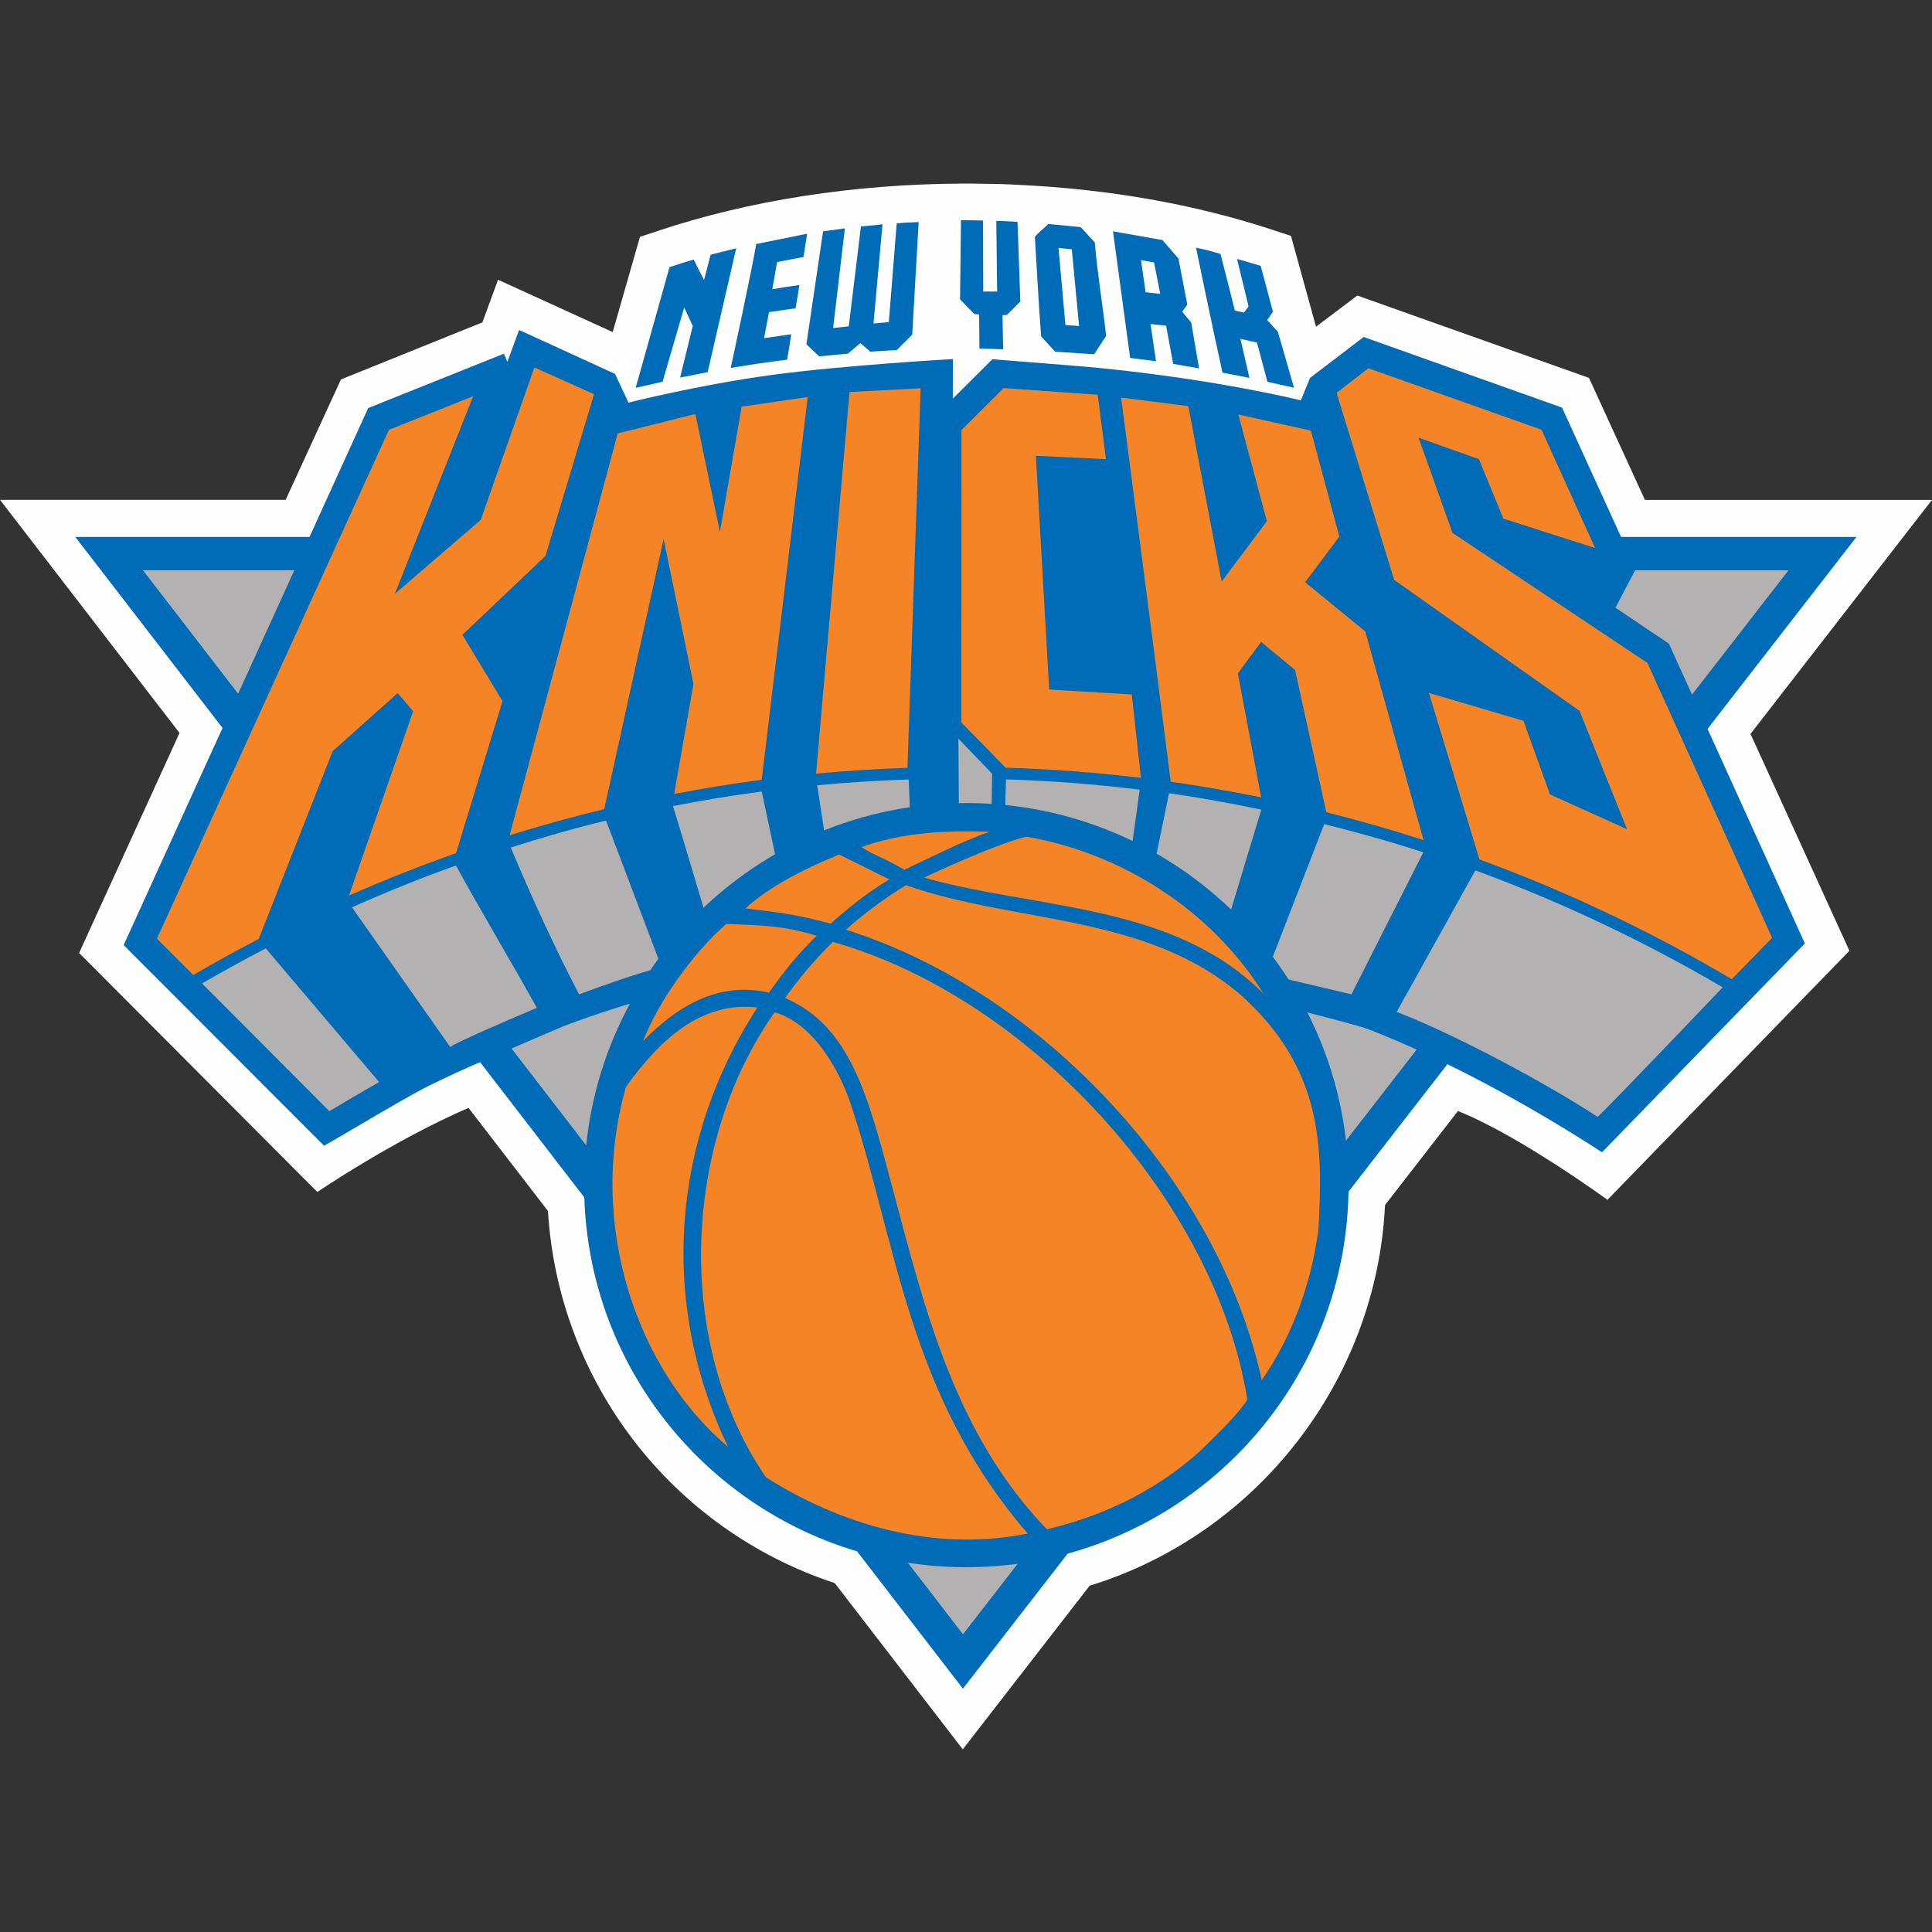 <svg width="200" height="200" viewBox="0 0 200 200" fill="none" xmlns="http://www.w3.org/2000/svg">
<rect x="0" y="0" width="200" height="200" fill="#333333" stroke="none"/>
<path d="M99.666 181.091L86.412 163.882C69.547 158.321 57.81 143.087 56.724 125.362L48.501 114.688C40.682 118.058 32.852 123.395 32.852 123.395L8.19 98.652L18.584 75.874L0 51.743H29.57L35.293 39.279L49.937 33.373L51.559 28.96L63.427 34.377L66.249 24.518L68.183 23.877C77.572 20.748 88.385 19.068 99.459 19.004C99.776 18.983 103.294 19.047 103.379 19.047C103.793 19.047 105.52 19.14 105.52 19.14C114.884 19.591 123.686 21.149 131.678 23.775L133.642 24.422L136.235 33.82L140.509 30.594L164.491 39.119L170.282 51.748H200L181.213 75.975L191.451 98.424L166.405 124.205C166.405 124.205 157.222 117.509 150.925 115.013L143.377 124.746C142.516 142.893 130.166 158.811 112.802 164.152L99.666 181.091Z" fill="#FEFEFE"/>
<path d="M99.689 169.167L185.13 59.043L14.814 59.039L99.689 169.167Z" fill="#B3B1B1"/>
<path d="M185.13 59.04L99.689 169.164L14.814 59.036L185.13 59.04ZM7.794 55.582L99.68 174.809L192.179 55.586L7.794 55.582Z" fill="#006BB6"/>
<path d="M172.795 66.701L172.765 66.629L172.697 66.587L167.232 62.913L169.268 59.025L169.327 58.906L169.272 58.784L161.75 42.296L161.699 42.195L161.593 42.157L141.311 34.937L141.168 34.886L141.049 34.975L135.672 39.079L135.613 39.125L135.584 39.193L134.663 41.447C134.663 41.447 126.254 39.336 113.904 38.103C112.645 37.977 109.283 37.702 103.919 37.28L103.399 37.238L102.859 37.2L102.732 37.187L102.643 37.276L98.635 41.27L98.639 37.17C98.639 37.17 87.269 37.812 79.823 38.825C72.376 39.834 65.057 41.68 65.057 41.68L63.709 38.796L63.667 38.707L63.574 38.661L54.003 34.282L53.733 34.164L53.632 34.438L52.521 37.47L52.267 36.862L52.162 36.613L51.913 36.714L38.215 42.203L38.114 42.245L38.067 42.347L12.801 97.835L33.544 118.604L34.511 118.051C35.136 117.697 36.023 117.177 37.02 116.586C39.529 115.108 42.967 113.086 44.61 112.292L44.944 112.132C47.068 111.106 48.137 110.586 58.219 106.275L59.059 105.959C59.072 105.959 60.195 105.52 62.269 104.831C67.806 102.995 82.192 98.713 96.135 98.713H96.291C96.848 98.713 97.402 98.722 97.959 98.739C107.429 99.001 118.495 101.01 126.11 102.649C133.442 104.228 138.954 105.748 140.521 106.187L141.577 106.512C148.512 109.193 156.989 113.614 164.846 118.642L165.842 119.284L186.838 97.666L172.795 66.701V66.701Z" fill="#006BB6"/>
<path d="M170.537 68.624L150.357 55.16L146.847 45.309L153.098 47.53L155.624 53.686L165.123 56.73L159.581 44.486L141.652 38.119L138.361 40.665L144.321 60.028L163.509 73.585L168.43 85.838L160.451 82.241L157.71 74.616L147.92 71.732L153.153 88.967C154.766 89.562 156.371 90.175 157.959 90.816C162.314 92.581 166.584 94.532 170.753 96.668C173.642 98.142 176.484 99.713 179.276 101.363L183.449 97.082L170.537 68.624H170.537ZM34.439 77.754L41.163 71.75L42.768 73.62L36.129 92.709C39.765 91.105 43.46 89.641 47.208 88.318L52.018 72.577L47.866 65.72L56.466 57.55L61.492 40.809L55.317 38.035L49.767 53.818L40.872 61.473L48.981 41.016L40.264 44.491L16.244 97.167L20.003 100.934C22.233 99.637 24.492 98.388 26.782 97.197L34.439 77.754ZM95.306 40.191L87.94 40.579L84.477 80.091C87.607 79.795 90.762 79.592 93.938 79.483L95.306 40.191L95.306 40.191ZM117.162 71.89L108.609 71.379L107.236 47.181L114.484 47.532L113.635 40.865L103.891 40.172L99.528 44.521L99.519 74.786L104.094 79.469C108.816 79.612 113.491 79.967 118.108 80.524L117.162 71.89V71.89ZM68.698 55.787L71.785 70.809L69.787 82.192C72.778 81.618 75.789 81.124 78.83 80.723L78.851 80.719L83.612 41.098L76.773 42.094L74.526 55.065L71.984 42.854L63.942 44.868L52.753 86.47C55.987 85.459 59.254 84.554 62.548 83.759L68.698 55.787V55.787ZM128.142 69.704L130.549 66.452L134.063 69.349L137.299 84.08C140.695 84.933 144.052 85.896 147.364 86.968L141.328 65.359L135.102 60.271L138.646 55.546L135.702 44.577L128.188 42.905L131.145 53.95L126.465 60.203L123.01 42.039L116.054 41.157C116.054 41.157 119.542 67.799 121.19 80.922C124.34 81.37 127.462 81.914 130.553 82.543L128.142 69.704Z" fill="#F58426"/>
<path d="M85.558 87.595C85.558 87.595 88.455 85.897 94.254 85.255L94.068 80.691C90.888 80.797 87.728 80.995 84.595 81.291C84.869 83.077 85.279 85.737 85.558 87.595ZM103.985 84.979C106.341 85.253 108.863 86.026 111.08 86.651C113.083 87.132 115.241 87.994 117.006 88.779L117.982 81.749C113.319 81.175 108.914 80.829 104.145 80.681C104.078 82.044 104.073 83.97 103.985 84.979ZM73.475 96.118C76.174 94.112 77.796 92.048 80.639 90.317C80.098 87.766 79.38 84.46 78.856 81.936C75.764 82.345 72.702 82.856 69.67 83.443C70.831 87.226 72.314 92.297 73.475 96.118H73.475ZM119.36 90.194C121.992 91.718 124.044 93.441 126.397 95.725L126.861 96.08L130.57 83.814C127.377 83.151 124.272 82.577 121.012 82.117L119.36 90.194V90.194ZM131.061 100.851L139.902 102.933L147.34 88.231C143.91 87.112 140.603 86.192 137.084 85.309L131.061 100.851ZM59.944 102.931C62.251 102.082 65.473 100.917 68.48 100.115L62.74 84.944C59.273 85.785 56.249 86.667 52.87 87.735C55.007 92.819 57.402 98.054 59.944 102.931V102.931ZM46.611 108.392C47.122 107.953 52.139 105.786 55.573 104.334C52.963 99.614 49.825 94.403 47.206 89.599C43.464 90.933 40.055 92.318 36.436 93.926L46.611 108.392ZM34.092 115.029C35.688 114.071 37.382 113.087 39.245 112.011L27.516 98.178C25.286 99.335 23.085 100.547 20.914 101.805L34.092 115.029ZM144.582 104.75C151.623 107.482 161.469 113.001 165.384 115.627C167.192 113.9 176.986 103.619 178.334 102.209C170.191 97.433 161.633 93.371 152.73 90.099L144.582 104.75ZM102.631 84.749L99.269 84.631L99.209 76.465L102.707 80.092L102.631 84.749Z" fill="#B3B1B1"/>
<path d="M100.036 83.133C78.182 83.133 60.472 100.841 60.468 122.687C60.472 144.528 78.182 162.236 100.036 162.236C121.885 162.236 139.603 144.528 139.603 122.687C139.603 100.841 121.885 83.133 100.036 83.133" fill="#006BB6"/>
<path d="M102.469 86.094C99.432 87.153 96.509 88.694 93.612 90.037C91.635 88.855 90.503 88.555 89.168 87.694C93.329 86.182 97.806 85.954 102.469 86.094ZM130.813 102.885C121.491 93.495 107.506 94.175 95.642 90.852C95.642 90.852 102.624 87.529 106.227 86.609C115.92 88.26 125.305 94.061 130.813 102.885ZM78.407 104.297C69.453 118.032 68.24 134.954 75.37 149.783C66.154 142.043 60.663 127.059 64.798 112.509C68.186 107.776 72.544 103.592 78.407 104.297" fill="#F58426"/>
<path d="M87.994 114.076C92.822 128.423 93.891 144.303 106.388 158.751C96.644 160.727 86.989 157.81 79.293 152.933C69.757 139.025 70.656 118.277 80.189 104.791C84.835 106.129 87.365 112.201 87.994 114.076Z" fill="#F58426"/>
<path d="M81.295 103.278C82.744 101.234 84.379 99.305 86.216 97.506C106.485 103.227 125.813 124.237 129.124 144.883C128.157 146.441 125.843 148.616 124.288 150.17C119.249 154.696 113.7 157.039 108.373 158.31C98.908 148.493 95.791 135.751 92.446 123.19C89.882 113.55 88.1 106.28 81.304 103.328L81.295 103.278Z" fill="#F58426"/>
<path d="M128.654 103.186C118.863 94.552 105.225 95.658 93.783 91.634C91.574 92.989 89.411 94.59 87.566 96.245C107.835 102.599 126.229 122.41 130.609 142.883C133.785 138.294 135.707 132.965 136.48 127.312C136.974 118.631 136.89 110.731 128.654 103.186V103.186ZM84.545 96.872C82.59 98.751 81.124 100.6 79.599 102.758L79.553 102.745C74.189 101.546 69.957 104.32 66.557 107.778C68.179 103.682 71.579 98.822 75.177 95.647C78.497 95.791 80.913 95.74 84.545 96.872ZM85.983 95.616C87.9 93.91 89.759 92.419 92.065 91.034L86.865 88.459C83.406 89.873 79.702 91.714 77.159 94.041C81.092 94.501 82.773 94.742 85.983 95.616Z" fill="#F58426"/>
<path d="M94.432 34.645L92.831 36.237L90.09 36.402L89.068 35.515L87.779 36.609L84.793 36.887L83.48 35.638L85.203 23.95L87.463 23.642L86.242 33.961L87.864 33.784L89.122 23.444L91.357 23.224L90.423 33.493L92.011 33.345L92.827 23.127C93.777 23.026 94.267 23.034 95.099 22.988L94.432 34.645H94.432ZM101.763 22.829L101.784 30.184L103.225 30.176L103.136 22.863C103.136 22.863 104.652 22.909 105.332 22.968L105.624 31.214L104.234 32.603L103.778 32.625L103.845 36.154L101.391 36.083L101.362 32.549L100.872 32.511L99.385 30.995L99.478 22.791C100.272 22.791 101.763 22.829 101.763 22.829ZM83.558 24.192L83.174 26.607L80.441 27.122L79.947 29.947C80.948 29.765 81.56 29.668 82.751 29.508C82.587 30.559 82.536 30.922 82.354 31.914L79.609 32.307L79.094 35.009L81.907 34.604C81.907 34.604 81.628 36.424 81.484 37.234C79.516 37.479 77.535 37.762 75.647 38.092C75.647 38.092 77.763 28.288 78.287 25.264L83.558 24.192ZM73.256 38.524L70.405 39.085L71.714 33.74L70.827 31.823L68.589 39.516L65.805 40.149C66.963 35.986 68.149 31.819 69.307 27.656C70.265 27.335 70.979 27.115 71.824 26.866C72.132 27.567 72.884 28.982 72.884 28.982L73.56 26.372C73.56 26.372 75.325 25.908 76.212 25.705L73.256 38.524ZM109.576 25.66L110.29 33.64L111.705 33.754L110.953 25.812L109.576 25.66ZM113.331 25.094C113.614 28.442 114.167 31.647 114.505 34.772L113.259 36.672L109.23 36.406L107.777 34.822C107.519 31.406 107.342 27.961 107.131 24.533C107.502 24.043 108.068 23.663 108.512 23.186L111.87 23.511L113.331 25.094ZM126.35 26.291C126.852 28.208 127.832 32.16 127.832 32.16L128.787 32.354L129.251 31.716L128.056 26.806C128.056 26.806 129.239 27.135 130.506 27.52L131.773 32.274L131.177 33.131L132.284 34.347L133.956 40.14L131.203 39.523L130.121 35.462L128.407 35.077L129.344 39.122L126.552 38.573C125.577 34.216 123.811 25.636 123.811 25.636C123.811 25.636 125.23 25.932 126.35 26.291ZM118.116 26.925L118.593 30.253L120.11 30.421L119.468 27.17L118.116 26.925V26.925ZM121.989 26.756L122.91 31.536L122.378 32.271L123.315 33.39L124.126 38.135L121.444 37.667L120.714 33.715L119.1 33.537L119.67 37.392L116.992 37.054L115.214 23.945L120.333 24.848L121.989 26.756Z" fill="#006BB6"/>
</svg>
